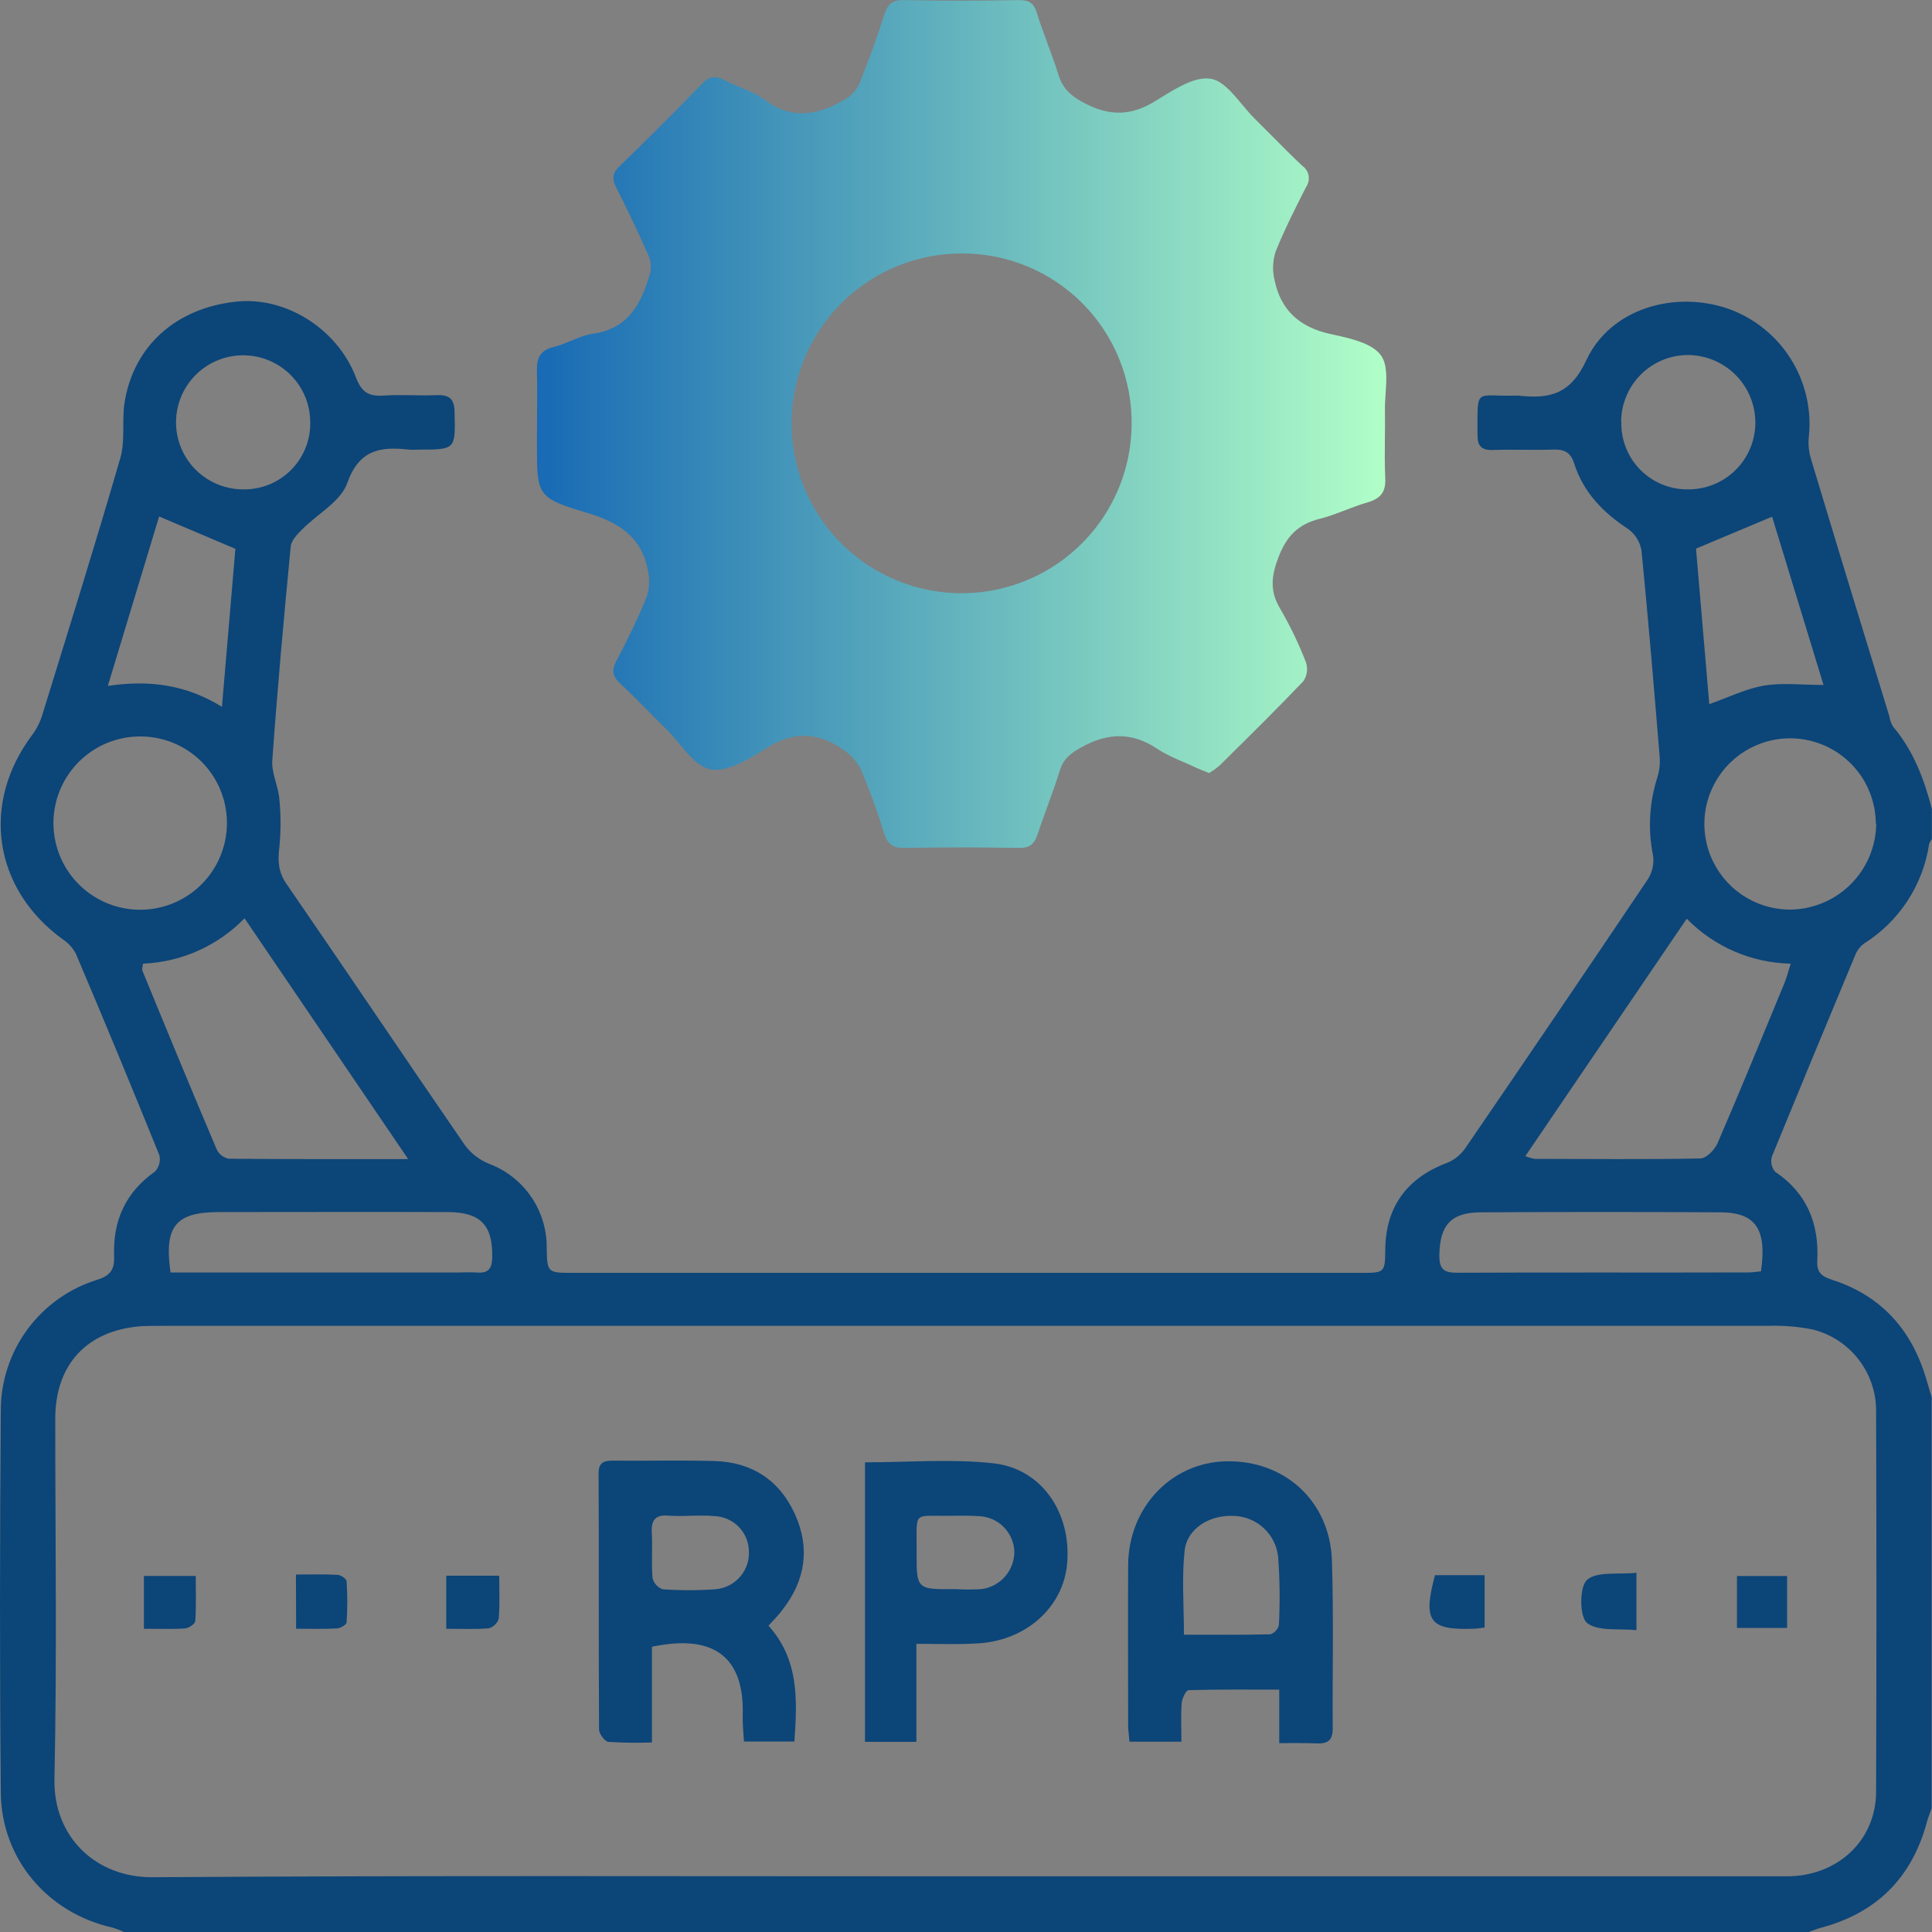 <svg width="60" height="60" viewBox="0 0 60 60" fill="none" xmlns="http://www.w3.org/2000/svg">
<rect x="0" y="0" width="60" height="60" fill="#808080" stroke="none"/>
<g clip-path="url(#clip0_1_16611)">
<path d="M3.85 60C3.731 59.944 3.607 59.897 3.481 59.86C1.483 59.41 0.045 57.733 0.025 55.678C-0.011 51.717 -0.005 47.755 0.025 43.788C0.028 42.882 0.321 42 0.861 41.273C1.401 40.545 2.16 40.008 3.027 39.742C3.453 39.604 3.559 39.405 3.544 39C3.503 37.905 3.901 37.029 4.812 36.384C4.875 36.318 4.921 36.237 4.945 36.149C4.969 36.06 4.971 35.968 4.95 35.879C4.103 33.783 3.239 31.697 2.357 29.62C2.258 29.434 2.114 29.277 1.937 29.163C-0.204 27.599 -0.599 24.958 0.997 22.828C1.136 22.642 1.241 22.435 1.31 22.213C2.131 19.554 2.963 16.894 3.738 14.22C3.894 13.679 3.78 13.066 3.869 12.499C4.148 10.75 5.457 9.575 7.314 9.37C8.838 9.193 10.47 10.187 11.057 11.728C11.233 12.188 11.458 12.315 11.908 12.285C12.453 12.25 13.004 12.294 13.547 12.272C13.934 12.255 14.108 12.366 14.117 12.79C14.144 13.963 14.161 13.963 12.988 13.963C12.891 13.969 12.793 13.969 12.695 13.963C11.814 13.863 11.15 13.963 10.782 15.007C10.581 15.577 9.858 15.958 9.385 16.44C9.228 16.597 9.045 16.786 9.028 16.974C8.815 19.186 8.614 21.4 8.456 23.617C8.428 24.006 8.641 24.409 8.675 24.811C8.725 25.311 8.725 25.814 8.675 26.314C8.624 26.737 8.639 27.075 8.898 27.452C10.758 30.151 12.584 32.873 14.443 35.572C14.635 35.829 14.896 36.027 15.195 36.145C15.718 36.343 16.169 36.696 16.488 37.156C16.806 37.616 16.977 38.162 16.978 38.721C16.991 39.529 16.991 39.53 17.816 39.53H42.238C43.012 39.53 43.012 39.53 43.021 38.784C43.037 37.487 43.693 36.586 44.916 36.124C45.146 36.034 45.346 35.88 45.491 35.68C47.399 32.895 49.295 30.102 51.178 27.302C51.318 27.081 51.374 26.818 51.335 26.56C51.173 25.754 51.221 24.919 51.473 24.136C51.535 23.934 51.559 23.722 51.543 23.511C51.368 21.373 51.189 19.236 50.978 17.096C50.932 16.827 50.783 16.586 50.561 16.426C49.778 15.916 49.172 15.283 48.886 14.392C48.775 14.046 48.585 13.951 48.245 13.962C47.619 13.984 46.992 13.953 46.366 13.975C46.007 13.987 45.884 13.849 45.885 13.505C45.885 11.998 45.801 12.321 47.032 12.286C47.071 12.284 47.11 12.284 47.149 12.286C48.098 12.391 48.762 12.268 49.263 11.191C50.007 9.581 52.016 9.001 53.707 9.6C54.501 9.892 55.175 10.441 55.622 11.158C56.069 11.876 56.264 12.722 56.175 13.563C56.151 13.793 56.173 14.025 56.24 14.247C57.042 16.913 57.854 19.576 58.673 22.237C58.691 22.352 58.73 22.463 58.789 22.564C59.423 23.31 59.755 24.194 59.996 25.124V26.062C59.958 26.109 59.929 26.162 59.91 26.219C59.815 26.848 59.585 27.449 59.236 27.981C58.887 28.513 58.428 28.964 57.889 29.303C57.766 29.395 57.671 29.52 57.615 29.663C56.744 31.749 55.881 33.835 55.026 35.921C55.003 36.001 55.001 36.086 55.019 36.168C55.036 36.25 55.074 36.326 55.128 36.39C56.124 37.058 56.498 38.01 56.437 39.16C56.417 39.536 56.594 39.646 56.907 39.748C58.415 40.239 59.358 41.283 59.81 42.788C59.87 42.99 59.931 43.191 59.99 43.392V56.157C59.94 56.299 59.881 56.439 59.842 56.583C59.378 58.313 58.282 59.408 56.553 59.868C56.407 59.906 56.268 59.967 56.127 60.017L3.85 60ZM29.993 58.271C38.491 58.271 46.988 58.271 55.486 58.271C57.07 58.271 58.258 57.158 58.264 55.644C58.277 51.701 58.277 47.758 58.264 43.816C58.266 43.235 58.072 42.67 57.714 42.212C57.357 41.753 56.856 41.428 56.291 41.287C55.831 41.197 55.363 41.159 54.895 41.175C38.295 41.175 21.69 41.175 5.081 41.175C4.846 41.175 4.612 41.175 4.378 41.187C2.701 41.316 1.716 42.376 1.716 44.058C1.716 47.787 1.771 51.515 1.691 55.242C1.652 57.055 2.983 58.31 4.737 58.299C13.154 58.243 21.573 58.272 29.993 58.271ZM12.675 35.996L7.595 28.519C6.763 29.374 5.635 29.878 4.442 29.927C4.431 30.033 4.403 30.099 4.422 30.144C5.185 32.005 5.95 33.859 6.733 35.703C6.769 35.775 6.821 35.838 6.885 35.887C6.95 35.936 7.024 35.969 7.103 35.985C8.895 36.002 10.686 35.996 12.675 35.996ZM47.371 35.904C47.462 35.941 47.557 35.97 47.653 35.99C49.376 35.99 51.086 36.012 52.802 35.977C52.989 35.977 53.25 35.708 53.338 35.508C54.047 33.865 54.725 32.208 55.408 30.554C55.485 30.37 55.533 30.174 55.613 29.928C54.395 29.903 53.235 29.401 52.383 28.531L47.371 35.904ZM7.047 25.53C7.04 24.822 6.754 24.144 6.249 23.645C5.744 23.147 5.063 22.869 4.353 22.871C3.819 22.871 3.297 23.029 2.854 23.326C2.41 23.624 2.065 24.046 1.862 24.539C1.659 25.033 1.607 25.576 1.714 26.098C1.82 26.621 2.08 27.101 2.46 27.476C2.84 27.851 3.323 28.105 3.847 28.205C4.372 28.305 4.914 28.247 5.406 28.039C5.897 27.83 6.316 27.481 6.608 27.034C6.9 26.587 7.053 26.064 7.047 25.53ZM58.255 25.579C58.253 25.055 58.096 24.543 57.804 24.107C57.512 23.672 57.097 23.332 56.613 23.132C56.128 22.931 55.595 22.878 55.08 22.979C54.565 23.08 54.091 23.331 53.719 23.7C53.346 24.069 53.091 24.54 52.985 25.053C52.88 25.567 52.928 26.1 53.125 26.586C53.322 27.072 53.658 27.489 54.091 27.785C54.524 28.08 55.035 28.242 55.56 28.248C56.273 28.251 56.958 27.972 57.465 27.472C57.972 26.972 58.261 26.291 58.268 25.579H58.255ZM5.297 39.519H14.164C14.379 39.519 14.595 39.504 14.808 39.519C15.162 39.549 15.278 39.404 15.287 39.05C15.304 38.063 14.941 37.653 13.932 37.642C11.55 37.633 9.167 37.642 6.785 37.642C5.456 37.647 5.089 38.083 5.297 39.519ZM54.689 39.482C54.877 38.172 54.525 37.656 53.437 37.65C50.956 37.636 48.475 37.636 45.995 37.65C45.055 37.65 44.712 38.053 44.7 38.992C44.7 39.404 44.833 39.527 45.239 39.526C48.266 39.511 51.293 39.526 54.321 39.516C54.428 39.516 54.542 39.496 54.689 39.482ZM4.942 16.04C4.428 17.739 3.904 19.468 3.349 21.301C4.652 21.109 5.786 21.268 6.893 21.951L7.31 17.044L4.942 16.04ZM52.671 17.038C52.802 18.585 52.942 20.219 53.083 21.868C53.693 21.653 54.224 21.386 54.785 21.292C55.346 21.198 55.962 21.272 56.631 21.272L55.034 16.046L52.671 17.038ZM9.635 13.111C9.634 12.698 9.511 12.295 9.28 11.952C9.049 11.61 8.722 11.344 8.339 11.188C7.957 11.032 7.536 10.993 7.132 11.076C6.727 11.159 6.356 11.36 6.066 11.654C5.776 11.948 5.58 12.322 5.503 12.727C5.426 13.133 5.471 13.552 5.633 13.932C5.795 14.312 6.067 14.635 6.413 14.86C6.759 15.086 7.164 15.203 7.578 15.198C7.851 15.199 8.122 15.146 8.374 15.041C8.626 14.936 8.855 14.782 9.047 14.588C9.238 14.393 9.389 14.162 9.49 13.909C9.591 13.655 9.641 13.384 9.635 13.111ZM50.352 13.13C50.348 13.402 50.4 13.673 50.503 13.926C50.606 14.179 50.759 14.408 50.953 14.601C51.146 14.794 51.376 14.946 51.629 15.048C51.882 15.151 52.153 15.202 52.426 15.198C52.976 15.201 53.504 14.987 53.896 14.601C54.287 14.216 54.509 13.691 54.514 13.142C54.516 12.864 54.463 12.588 54.357 12.33C54.252 12.073 54.096 11.839 53.899 11.642C53.702 11.445 53.468 11.289 53.211 11.183C52.953 11.077 52.677 11.024 52.398 11.025C51.847 11.033 51.321 11.258 50.937 11.653C50.552 12.048 50.34 12.579 50.347 13.13H50.352Z" fill="#0C4578"/>
<path d="M23.866 50.486C24.819 51.548 24.76 52.792 24.671 54.084H23.105C23.09 53.807 23.058 53.543 23.066 53.279C23.119 51.532 22.25 50.721 20.247 51.141V54.114C19.795 54.131 19.343 54.125 18.892 54.095C18.781 54.083 18.605 53.845 18.604 53.71C18.588 51.051 18.604 48.402 18.59 45.748C18.59 45.373 18.809 45.36 19.088 45.362C20.123 45.37 21.16 45.345 22.193 45.374C23.352 45.407 24.209 45.971 24.686 47.02C25.164 48.07 25.015 49.073 24.307 49.985C24.19 50.153 24.047 50.287 23.866 50.486ZM21.474 47.072C21.241 47.084 21.007 47.084 20.773 47.072C20.361 47.03 20.217 47.2 20.242 47.605C20.27 48.075 20.225 48.544 20.265 49.006C20.284 49.086 20.323 49.16 20.378 49.221C20.432 49.282 20.501 49.328 20.579 49.356C21.123 49.395 21.669 49.395 22.214 49.356C22.509 49.334 22.784 49.196 22.98 48.973C23.175 48.75 23.275 48.46 23.258 48.164C23.25 47.877 23.132 47.605 22.928 47.403C22.723 47.202 22.449 47.087 22.162 47.083C21.943 47.059 21.708 47.072 21.474 47.072Z" fill="#0C4578"/>
<path d="M39.728 54.134V52.472C38.763 52.472 37.836 52.463 36.909 52.49C36.832 52.49 36.71 52.746 36.699 52.89C36.669 53.275 36.69 53.663 36.69 54.09H35.078C35.063 53.913 35.036 53.744 35.036 53.577C35.036 51.917 35.025 50.258 35.036 48.6C35.049 46.813 36.377 45.419 38.076 45.382C39.895 45.343 41.303 46.619 41.364 48.464C41.421 50.199 41.377 51.937 41.389 53.674C41.389 54.034 41.248 54.157 40.901 54.143C40.553 54.129 40.174 54.134 39.728 54.134ZM36.768 50.767C37.67 50.767 38.563 50.776 39.455 50.755C39.52 50.732 39.578 50.694 39.624 50.644C39.669 50.593 39.702 50.532 39.717 50.465C39.754 49.764 39.746 49.061 39.695 48.361C39.661 48.016 39.503 47.696 39.25 47.46C38.997 47.224 38.666 47.088 38.32 47.078C37.578 47.039 36.867 47.461 36.79 48.154C36.698 48.993 36.768 49.85 36.768 50.765V50.767Z" fill="#0C4578"/>
<path d="M28.459 51.051V54.094H26.863V45.414C28.215 45.414 29.547 45.3 30.85 45.444C32.351 45.61 33.268 46.975 33.143 48.537C33.032 49.922 31.846 50.979 30.305 51.04C29.724 51.073 29.142 51.051 28.459 51.051ZM29.663 49.351C29.936 49.368 30.209 49.368 30.481 49.351C30.765 49.314 31.025 49.175 31.213 48.96C31.401 48.745 31.504 48.468 31.502 48.182C31.491 47.898 31.373 47.628 31.174 47.425C30.974 47.223 30.706 47.102 30.421 47.087C30.13 47.065 29.836 47.069 29.544 47.074C28.32 47.094 28.476 46.888 28.467 48.169C28.459 49.363 28.465 49.363 29.663 49.351Z" fill="#0C4578"/>
<path d="M13.859 50.583V48.935H15.504C15.504 49.391 15.526 49.834 15.488 50.273C15.465 50.345 15.424 50.409 15.369 50.461C15.315 50.513 15.248 50.55 15.175 50.569C14.755 50.605 14.329 50.583 13.859 50.583Z" fill="#0C4578"/>
<path d="M46.106 50.545C45.973 50.561 45.878 50.578 45.784 50.581C44.39 50.633 44.18 50.35 44.565 48.918H46.106V50.545Z" fill="#0C4578"/>
<path d="M4.469 50.583V48.943H6.079C6.079 49.397 6.096 49.87 6.065 50.34C6.065 50.428 5.864 50.564 5.751 50.572C5.346 50.6 4.942 50.583 4.469 50.583Z" fill="#0C4578"/>
<path d="M9.191 48.899C9.631 48.899 10.056 48.885 10.477 48.908C10.581 48.908 10.759 49.03 10.764 49.104C10.792 49.529 10.792 49.956 10.764 50.382C10.764 50.456 10.573 50.567 10.465 50.573C10.06 50.595 9.653 50.582 9.196 50.582L9.191 48.899Z" fill="#0C4578"/>
<path d="M50.821 48.844V50.626C50.276 50.568 49.628 50.674 49.285 50.401C49.05 50.211 49.047 49.279 49.285 49.066C49.593 48.792 50.246 48.905 50.821 48.844Z" fill="#0C4578"/>
<path d="M55.5 50.557H53.943V48.945H55.5V50.557Z" fill="#0C4578"/>
<path fill-rule="evenodd" clip-rule="evenodd" d="M37.503 23.989C37.518 23.996 37.534 24.002 37.55 24.008C37.663 23.939 37.771 23.862 37.872 23.777L37.949 23.701C38.801 22.86 39.649 22.024 40.473 21.159C40.532 21.075 40.57 20.979 40.585 20.877C40.6 20.776 40.591 20.673 40.56 20.576C40.335 19.992 40.063 19.428 39.748 18.887C39.424 18.343 39.487 17.873 39.705 17.302C39.95 16.658 40.315 16.279 40.981 16.113C41.253 16.046 41.517 15.944 41.78 15.844C42.009 15.756 42.238 15.668 42.473 15.602C42.877 15.481 43.04 15.283 43.02 14.855C43.001 14.44 43.005 14.022 43.009 13.604C43.012 13.319 43.015 13.033 43.01 12.748C43.008 12.583 43.019 12.407 43.031 12.229C43.061 11.78 43.091 11.326 42.89 11.041C42.618 10.656 41.929 10.506 41.378 10.386C41.36 10.382 41.342 10.378 41.324 10.374C40.362 10.166 39.769 9.634 39.579 8.683C39.512 8.396 39.525 8.096 39.615 7.815C39.891 7.128 40.226 6.466 40.563 5.806C40.633 5.704 40.661 5.579 40.64 5.457C40.619 5.335 40.551 5.227 40.45 5.155C40.129 4.854 39.819 4.541 39.509 4.228C39.324 4.042 39.14 3.856 38.953 3.672C38.824 3.543 38.697 3.391 38.571 3.24C38.263 2.871 37.954 2.502 37.597 2.445C37.124 2.37 36.548 2.726 36.045 3.037C35.982 3.076 35.92 3.114 35.86 3.151C35.119 3.601 34.457 3.609 33.686 3.207C33.27 2.99 33.005 2.764 32.869 2.317C32.767 1.99 32.649 1.669 32.531 1.348C32.414 1.029 32.297 0.711 32.196 0.388C32.103 0.089 31.953 0.003 31.652 0.003C30.462 0.022 29.269 0.028 28.078 0.003C27.714 -0.011 27.568 0.13 27.463 0.458C27.239 1.162 26.985 1.859 26.711 2.545C26.629 2.754 26.484 2.932 26.296 3.055C25.473 3.548 24.644 3.764 23.766 3.11C23.541 2.941 23.273 2.829 23.003 2.716C22.837 2.647 22.671 2.577 22.513 2.494C22.234 2.347 22.04 2.354 21.802 2.602C20.96 3.472 20.104 4.327 19.234 5.169C19.008 5.388 19.007 5.56 19.138 5.822C19.481 6.499 19.804 7.186 20.117 7.881C20.207 8.067 20.233 8.277 20.191 8.48C19.924 9.403 19.533 10.209 18.412 10.365C18.181 10.397 17.964 10.488 17.742 10.58C17.566 10.653 17.387 10.728 17.196 10.775C16.766 10.881 16.662 11.13 16.675 11.535C16.687 12.03 16.683 12.524 16.679 13.019C16.677 13.266 16.675 13.513 16.675 13.76L16.675 13.794C16.675 15.396 16.675 15.463 18.241 15.929C19.216 16.223 19.924 16.672 20.12 17.709C20.184 17.979 20.173 18.262 20.089 18.526C19.81 19.211 19.483 19.879 19.138 20.533C18.98 20.834 19.03 21.012 19.267 21.233C19.575 21.52 19.872 21.82 20.168 22.12C20.352 22.306 20.536 22.492 20.723 22.675C20.854 22.805 20.98 22.956 21.105 23.108C21.407 23.471 21.709 23.834 22.084 23.897C22.595 23.983 23.242 23.583 23.766 23.258C23.786 23.246 23.806 23.233 23.825 23.221C24.618 22.724 25.355 22.733 26.099 23.221C26.367 23.382 26.586 23.613 26.733 23.888C27.006 24.534 27.246 25.193 27.451 25.864C27.554 26.185 27.698 26.341 28.067 26.333C29.259 26.311 30.451 26.314 31.643 26.333C31.978 26.338 32.127 26.217 32.225 25.904C32.321 25.618 32.424 25.335 32.526 25.051C32.663 24.675 32.799 24.3 32.917 23.919C33.033 23.548 33.27 23.381 33.599 23.199C34.41 22.753 35.155 22.732 35.938 23.254C36.197 23.427 36.489 23.552 36.781 23.678C36.904 23.731 37.026 23.784 37.147 23.841C37.257 23.891 37.368 23.936 37.503 23.989ZM34.222 16.125C34.81 15.266 35.13 14.252 35.143 13.212C35.155 12.512 35.027 11.817 34.766 11.167C34.506 10.517 34.117 9.926 33.624 9.428C33.131 8.931 32.544 8.537 31.896 8.269C31.248 8.002 30.554 7.867 29.853 7.872C28.812 7.874 27.794 8.184 26.928 8.762C26.063 9.34 25.387 10.161 24.987 11.121C24.587 12.081 24.48 13.139 24.68 14.16C24.88 15.181 25.377 16.12 26.11 16.859C26.842 17.599 27.777 18.105 28.797 18.315C29.817 18.525 30.876 18.429 31.841 18.039C32.806 17.65 33.635 16.983 34.222 16.125Z" fill="url(#paint0_linear_1_16611)"/>
</g>
<defs>
<linearGradient id="paint0_linear_1_16611" x1="16.674" y1="13.168" x2="43.052" y2="13.168" gradientUnits="userSpaceOnUse">
<stop stop-color="#176AB4"/>
<stop offset="1" stop-color="#B1FFC7"/>
</linearGradient>
<clipPath id="clip0_1_16611">
<rect width="60" height="60" fill="white"/>
</clipPath>
</defs>
</svg>
